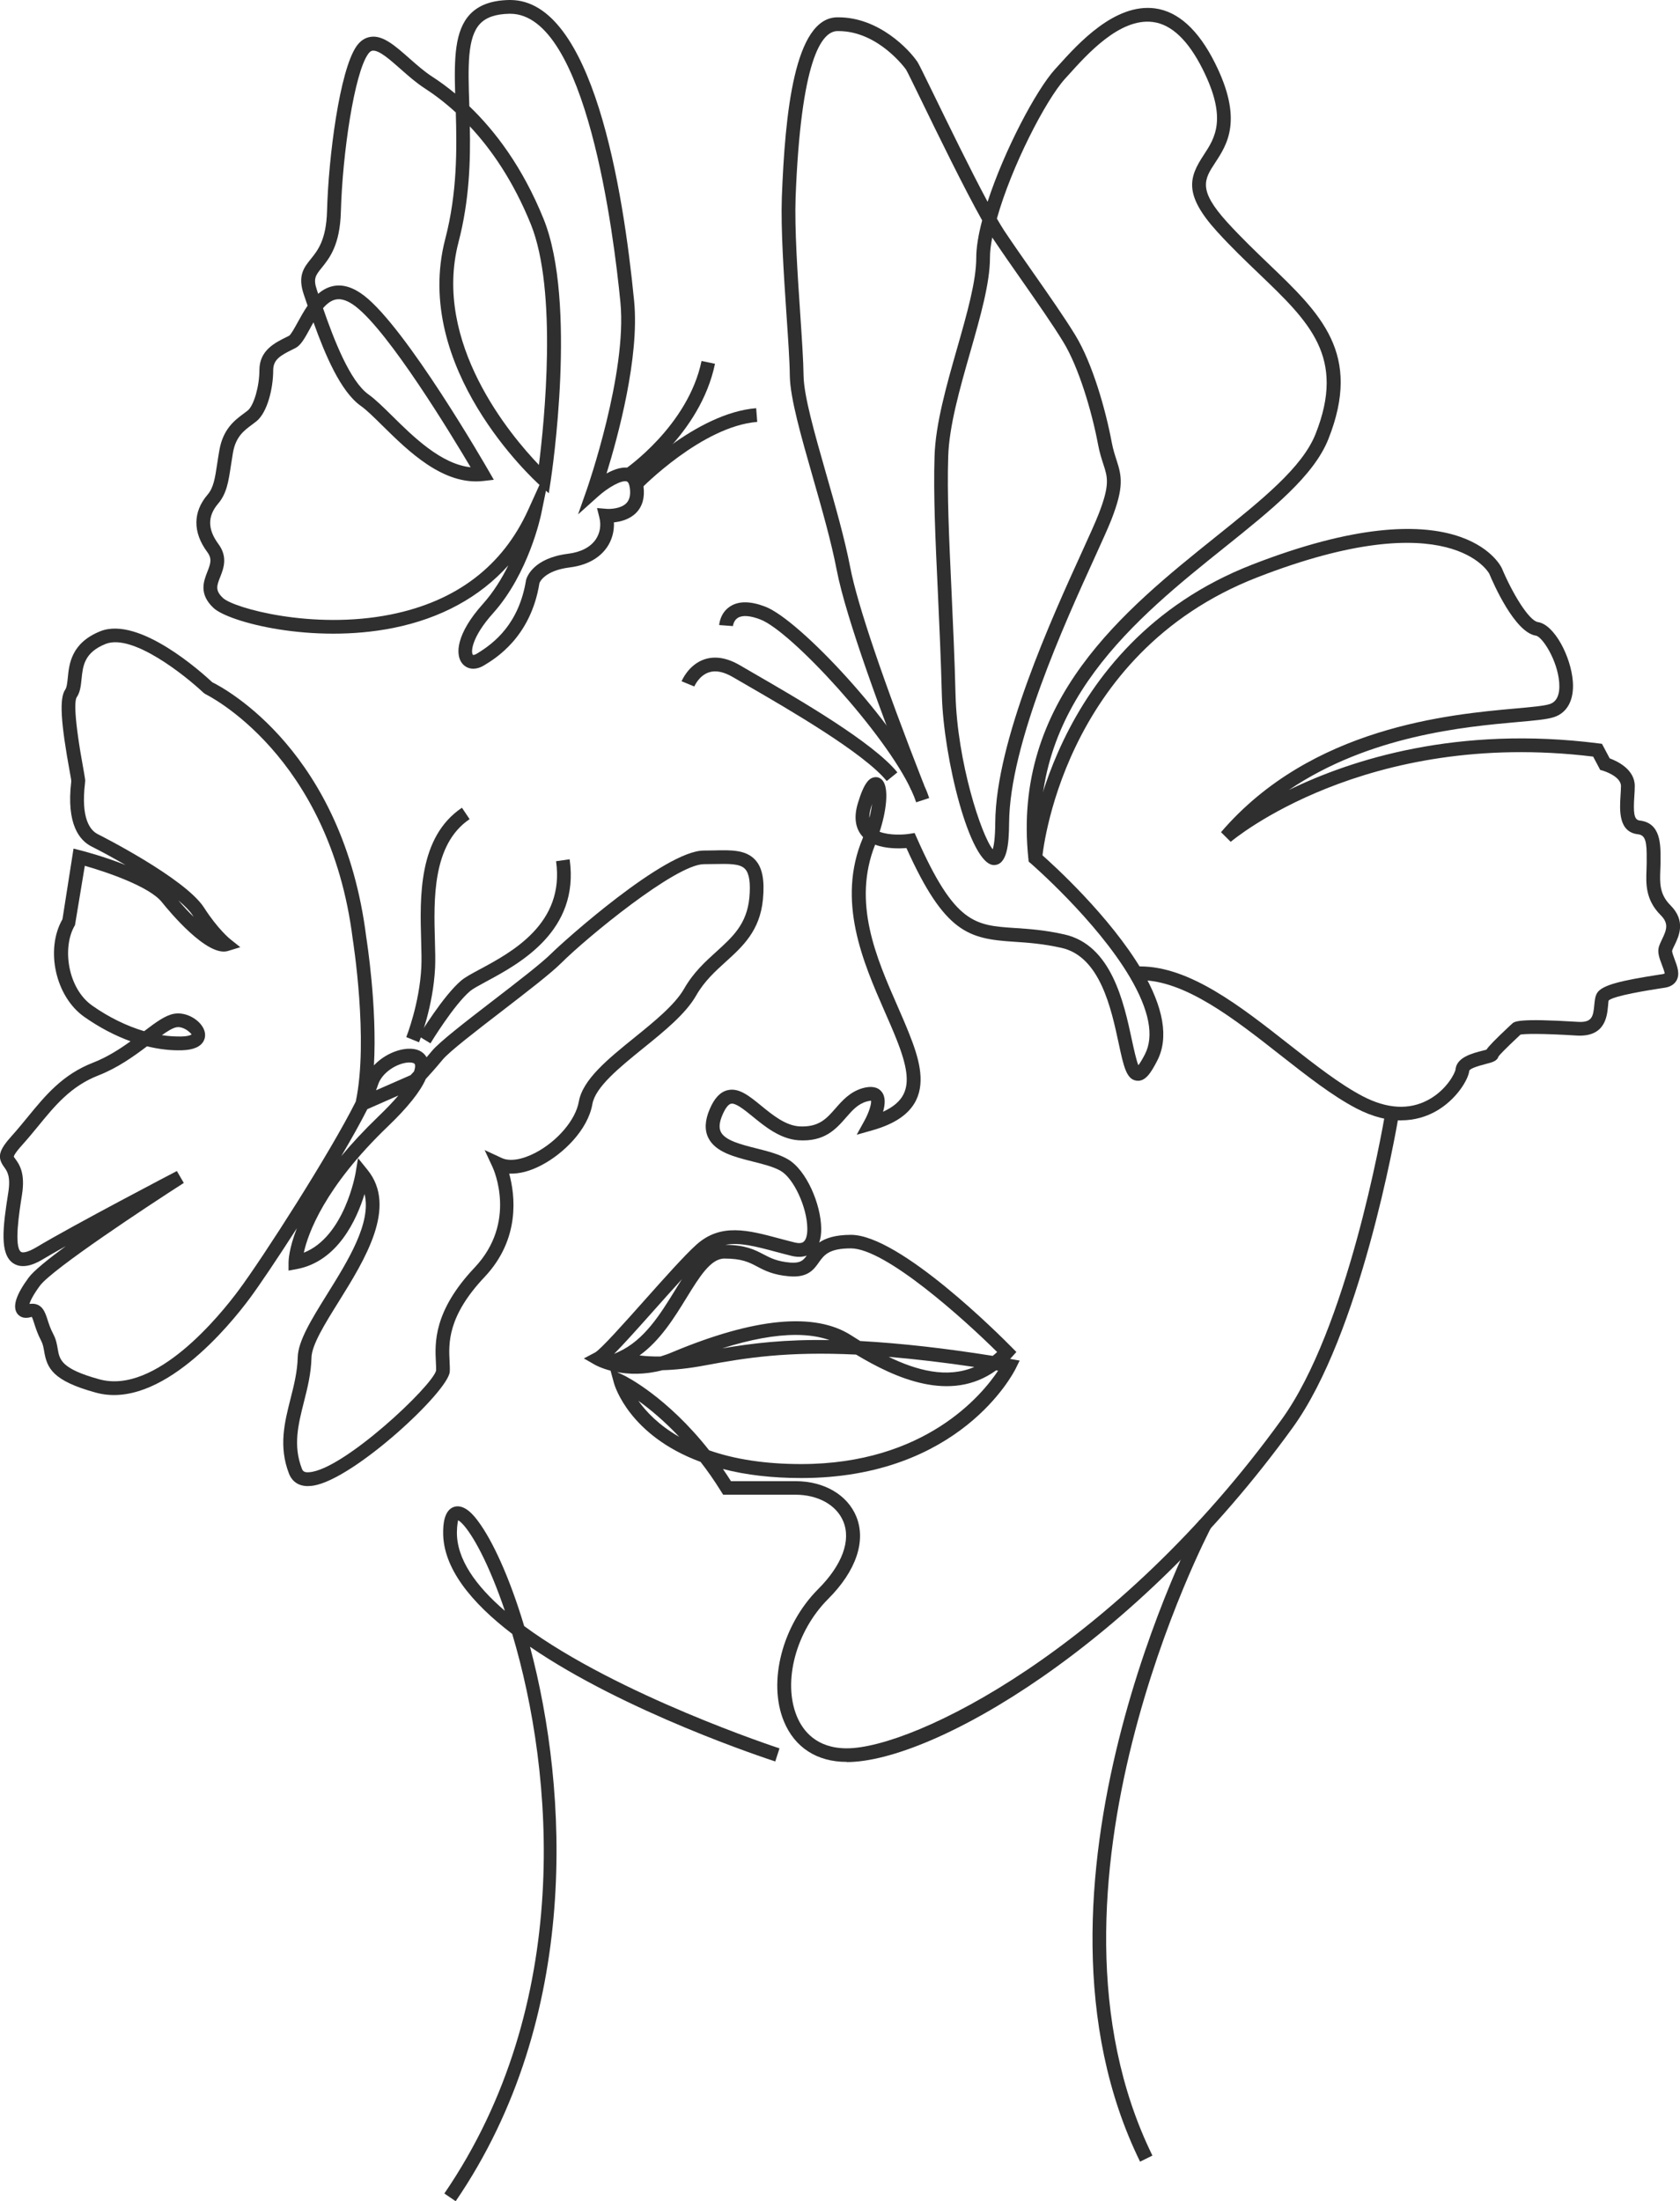 <?xml version="1.0" encoding="UTF-8"?>
<svg id="Layer_2" data-name="Layer 2" xmlns="http://www.w3.org/2000/svg" viewBox="0 0 381.07 499.26">
  <defs>
    <style>
      .cls-1 {
        fill: #2f2f2f;
        stroke-width: 0px;
      }
    </style>
  </defs>
  <g id="Layer_1-2" data-name="Layer 1">
    <g>
      <g>
        <path class="cls-1" d="M69.85,337.06c-2.76,0-3.87-1.71-4.3-2.83-2.39-6.17-1-11.65.34-16.94.77-3.03,1.56-6.16,1.64-9.41.08-3.74,3.13-8.63,6.64-14.29,4.8-7.71,10.13-16.27,8.52-22.78-1.74,5.68-6.03,15.29-15.39,17.03l-1.85.34v-1.88c0-.25.04-3.02,1.89-7.73-4.47,6.97-8.56,13.04-10.71,15.93-4.48,6.03-20.21,25.41-34.91,21.35-9.83-2.69-11.05-5.57-11.7-9.34-.15-.9-.29-1.68-.7-2.45-.8-1.52-1.24-2.9-1.56-3.9-.18-.59-.42-1.32-.57-1.49-2.08.68-3-.35-3.32-.8-1.07-1.61-.2-4.27,2.66-8.14,1.1-1.48,4.34-4.11,8.41-7.11-2,1.12-3.76,2.12-5.11,2.93-1.08.65-4.36,2.62-6.83.97-3.08-2.08-2.41-7.97-1.12-16.05.58-3.68-.26-4.84-.94-5.77-1.63-2.24-1.25-3.76,1.73-7.08,1.26-1.4,2.43-2.83,3.58-4.23,4.07-4.97,7.92-9.67,14.88-12.38,3.18-1.24,6.02-3.06,8.48-4.84-3.53-1.28-7.06-3.13-10.47-5.52-6.56-4.59-8.92-15.28-4.97-22.17l2.51-16.01,1.66.42c.37.09,5.13,1.32,10.13,3.3-2.93-1.71-5.69-3.19-7.67-4.18-2.75-1.37-5.79-5.04-4.64-14.72.02-.35-.09-.9-.24-1.7-2.18-11.85-2.49-17.23-1.11-19.2.35-.51.45-1.57.57-2.69.31-3.14.79-7.89,7.4-10.54,8.78-3.47,23.02,9.39,25.37,11.58,3,1.48,29.68,15.83,34.93,57.83.11.73,2.49,15.71,1.74,29.07,2.1-2.25,5.15-3.64,7.68-3.77,2.08-.12,3.51.61,4.27,1.93.38-.45.79-.94,1.22-1.45,1.75-2.09,7.68-6.66,13.96-11.5,5.38-4.14,10.95-8.43,13.15-10.63,2.78-2.77,25.7-23.31,34.56-23.31.81,0,1.6-.02,2.36-.03,3.8-.1,7.14-.16,9.26,2.12,1.64,1.75,2.19,4.61,1.78,8.97-.68,7.14-4.62,10.71-8.44,14.17-2.39,2.17-4.87,4.42-6.71,7.65-2.39,4.19-7.31,8.16-12.06,12-5.31,4.31-10.81,8.75-11.48,12.63-1.04,5.92-6.7,11.33-11.52,13.84-2.63,1.38-4.95,1.99-7.35,1.93,1.31,4.75,2.63,14.75-5.6,23.46-8.45,8.95-8.13,15.08-7.92,19.14.04.86.08,1.63.04,2.3-.24,4.43-21.72,24.39-30.93,25.86-.44.07-.85.1-1.24.1ZM81.21,262.67l2.18,2.7c6.78,8.41-.62,20.3-6.56,29.85-3.15,5.05-6.12,9.82-6.18,12.71-.08,3.6-.92,6.91-1.73,10.11-1.27,5.04-2.48,9.81-.45,15.05.17.46.45.94,1.66.82,7.7-.51,27.92-19.51,28.79-23.06.02-.5-.02-1.16-.05-1.9-.22-4.31-.59-11.53,8.78-21.45,9.71-10.28,4.32-22.28,4.08-22.79l-1.8-3.87,3.87,1.8c1.8.84,4.58.41,7.61-1.16,5.02-2.62,9.17-7.5,9.88-11.62.89-5.03,6.58-9.64,12.61-14.52,4.53-3.66,9.2-7.45,11.3-11.13,2.1-3.66,4.76-6.08,7.34-8.41,3.67-3.33,6.85-6.22,7.43-12.15.31-3.32,0-5.52-.96-6.55-1.16-1.26-3.69-1.18-6.91-1.13-.77.02-1.58.03-2.42.03-6.41,0-26.77,16.82-32.35,22.4-2.34,2.34-7.74,6.5-13.45,10.9-5.87,4.52-11.94,9.19-13.46,11.02-1.59,1.92-2.92,3.4-3.84,4.4-1.25,2.86-4.09,6.43-8.53,10.69-14.47,13.87-18.19,24.38-19.14,28.71,9.24-3.63,11.71-17.89,11.74-18.05l.57-3.43ZM7.29,295.69c2.32,0,2.97,2.01,3.46,3.53.3.94.67,2.11,1.35,3.39.64,1.21.83,2.36,1,3.37.42,2.4.77,4.48,9.45,6.86,12.8,3.51,27.4-14.57,31.58-20.2,5.52-7.42,20.72-31.09,26.57-42.8,2.94-13.9-.65-36.61-.69-36.84-5.22-41.83-33.12-55.42-33.4-55.56l-.41-.28c-4.14-3.91-16.15-13.54-22.24-11.11-4.86,1.94-5.16,5-5.46,7.95-.16,1.54-.3,2.99-1.11,4.16-.42.7-.77,3.84,1.63,16.86.2,1.12.31,1.85.31,1.99,0,.09-.02.31-.05.64-.94,7.88,1.08,10.64,2.93,11.56.2.1,19.77,9.93,24.09,16.67,3.12,4.87,5.86,7.07,5.89,7.1l2.32,1.85-2.84.87c-4.69,1.38-13.29-9.01-14.97-11.11-2.79-3.49-12.38-6.78-17.46-8.22l-2.23,13.46c-2.97,4.9-1.74,14.3,3.94,18.27,3.77,2.65,7.81,4.61,11.75,5.78,2.68-2.04,4.82-3.62,6.83-3.96,2.53-.4,5.01,1.04,6.17,2.6.86,1.15,1.06,2.42.54,3.49-.67,1.38-2.33,2.12-4.95,2.2-2.55.08-5.24-.24-7.94-.9-3.02,2.28-6.68,4.91-11.07,6.62-6.19,2.42-9.79,6.8-13.59,11.45-1.18,1.44-2.39,2.9-3.68,4.34-1.77,1.96-1.88,2.54-1.88,2.63.02.06.22.33.36.52.85,1.18,2.29,3.14,1.5,8.09-.61,3.85-1.88,11.85-.22,12.98.41.26,1.53.1,3.48-1.05,8.25-4.96,31.63-17.17,31.87-17.29l1.57,2.7c-8.14,5.22-29.87,19.56-32.63,23.3-1.52,2.06-2.16,3.41-2.39,4.14.22-.03.43-.04.62-.04ZM83.32,251.57c-1.53,3.03-3.6,6.73-5.92,10.67,2.34-2.83,5.14-5.86,8.47-9.06,1.89-1.82,3.36-3.37,4.49-4.71l-7.04,3.1ZM92.88,240.98c-.07,0-.14,0-.21,0-2.56.13-6.03,2.24-6.93,5.07-.12.37-.27.79-.45,1.24l7.83-3.43c.17-.17.44-.45.78-.83.4-1.12.22-1.59.2-1.64-.13-.31-.69-.41-1.22-.41ZM36.71,234.78c1.54.24,3.03.33,4.49.3,1.83-.05,2.26-.47,2.26-.48,0,.02-.24-.34-.85-.81-.81-.61-1.83-.95-2.56-.8-.84.14-2,.85-3.33,1.79ZM40.46,204.23c1.19,1.4,2.36,2.65,3.47,3.72-.09-.13-.17-.25-.25-.38-.64-.99-1.77-2.13-3.21-3.34Z"/>
        <path class="cls-1" d="M95.04,236.4l-2.89-1.18c.03-.07,3.02-7.56,3.42-15.9.08-1.65.02-3.67-.04-5.89-.29-9.94-.68-23.55,9.25-30.23l1.74,2.59c-8.5,5.72-8.13,18.34-7.87,27.56.07,2.32.12,4.41.04,6.13-.43,8.89-3.52,16.6-3.65,16.93Z"/>
        <path class="cls-1" d="M97.63,236.63l-2.66-1.62c.23-.37,5.58-9.19,9.67-12.64.9-.75,2.36-1.54,4.21-2.53,7.23-3.88,19.3-10.38,17.28-24.51l3.08-.44c2.33,16.3-11.47,23.72-18.89,27.71-1.62.88-3.02,1.63-3.67,2.17-3.7,3.13-8.97,11.79-9.02,11.88Z"/>
        <path class="cls-1" d="M107.36,151.67c-.98,0-1.86-.4-2.5-1.17-1.65-2-1.41-6.74,4.69-13.54,2.38-2.66,4.28-5.75,5.75-8.73-6.46,7.19-15.29,12.02-26.08,14.19-18.39,3.69-37.33-1.32-40.76-4.51-3.42-3.17-2.26-6.09-1.43-8.22.76-1.91,1.1-2.98-.02-4.49-3.31-4.47-3.28-9.09.07-13,1.37-1.6,1.69-3.74,2.18-6.98.15-.98.3-2.03.51-3.16.85-4.82,3.54-6.8,5.5-8.25.32-.24.64-.47.93-.71,1.38-1.13,2.64-5.49,2.64-9.14,0-4.48,3.45-6.19,6.22-7.55l.53-.27c.41-.26,1.28-1.85,1.92-3.01.65-1.18,1.39-2.53,2.26-3.8-.17-.48-.32-.96-.48-1.42l-.38-1.11c-1.45-4.28.03-6.12,1.61-8.08,1.55-1.92,3.48-4.32,3.66-10.84.32-12.15,2.84-31.91,6.7-37.42.88-1.25,1.98-1.95,3.25-2.11,2.79-.39,5.58,2.11,8.79,4.94,1.65,1.45,3.36,2.96,5.08,4.07,1.64,1.06,3.4,2.33,5.24,3.86-.23-8.01-.1-14.33,3.4-18.01C108.63,1.13,111.53.08,115.5,0c.07,0,.15,0,.23,0,18.69,0,25.62,42.75,28.11,68.3,1.24,12.73-3.67,30.73-6.26,39.09,1.84-1.02,3.97-1.75,5.7-1.1,1.04.39,2.36,1.41,2.69,4.07.31,2.48-.24,4.48-1.65,5.93-1.48,1.52-3.55,2.03-5.07,2.19.1,2.02-.44,4-1.56,5.64-1.2,1.75-3.64,3.97-8.42,4.57-5.87.73-6.87,3.44-6.91,3.56-1.97,12.29-10,17.12-12.63,18.7-.79.48-1.61.72-2.37.72ZM123.84,111.29l-1.08,5.28c-.11.55-2.86,13.52-10.89,22.48-4.94,5.5-5.1,8.87-4.6,9.47.04.07.4.03.85-.24,4.04-2.43,9.6-6.82,11.21-16.75.18-.67,1.63-4.95,9.56-5.94,2.87-.36,5.02-1.48,6.23-3.23.98-1.44,1.28-3.22.83-5.01l-.53-2.12,2.19.18c.78.07,3.26-.02,4.48-1.3.71-.75.98-1.85.78-3.37-.06-.51-.24-1.37-.68-1.54-1.17-.41-4.31,1.4-6.53,3.4l-4.54,4.07,2.02-5.75c.09-.26,9.14-26.27,7.59-42.32-1.5-15.39-7.71-65.48-25.01-65.48h-.17c-3.09.06-5.27.8-6.65,2.26-2.94,3.1-2.73,9.74-2.46,18.16,0,.19,0,.37.02.56,5.85,5.6,12.08,13.78,16.85,25.58,7.64,18.91,1.86,57.68,1.61,59.33l-.44,2.86-.64-.57ZM71.1,73.12c-.3.51-.58,1.03-.84,1.52-1.18,2.14-2.03,3.69-3.27,4.31l-.54.27c-2.86,1.41-4.48,2.33-4.48,4.76,0,4.1-1.32,9.54-3.78,11.55-.33.27-.69.53-1.06.81-1.78,1.32-3.64,2.69-4.28,6.29-.19,1.1-.35,2.12-.49,3.07-.53,3.5-.94,6.27-2.9,8.55-2.4,2.82-2.39,5.8.07,9.12,2.2,2.97,1.17,5.58.42,7.49-.78,1.97-1.21,3.06.64,4.78,2.43,2.26,20.29,7.28,38.02,3.74,14.91-2.99,25.41-10.98,31.2-23.75l2.56-5.65-.04-.04c-1.18-1.07-28.98-26.48-21.33-55.77,2.73-10.47,2.63-20.43,2.39-28.66-2.51-2.3-4.92-4.1-7.07-5.49-1.92-1.24-3.71-2.82-5.44-4.35-2.32-2.03-4.83-4.32-6.36-4.18-.15.02-.54.07-1.05.8-3.09,4.39-5.79,22.47-6.15,35.71-.2,7.58-2.59,10.55-4.34,12.72-1.4,1.74-1.99,2.46-1.08,5.11l.27.81c.98-.85,2.1-1.49,3.38-1.75,2.19-.47,4.6.27,7.06,2.18,9.59,7.41,27.46,38.38,28.22,39.7l1.18,2.05-2.35.27c-9.12,1.07-17.08-6.8-22.9-12.54-1.94-1.91-3.61-3.57-4.95-4.51-4.54-3.22-8.07-11.59-10.69-18.9ZM73.27,69.9c2.47,7.12,6.11,16.59,10.34,19.58,1.53,1.09,3.29,2.83,5.33,4.83,4.76,4.71,11.1,10.96,17.81,11.67-4.41-7.44-18.42-30.55-26.08-36.47-1.7-1.31-3.22-1.85-4.51-1.58-1.07.22-2.03.97-2.89,1.97ZM106.57,28.66c.16,7.75-.08,16.75-2.57,26.28-5.94,22.79,11.87,43.87,18.24,50.51,1.21-9.63,4.28-39.47-1.84-54.61-3.97-9.79-8.95-16.97-13.84-22.19Z"/>
        <path class="cls-1" d="M143.49,109.01l-1.74-2.59c.14-.1,14.33-9.86,17.38-24.55l3.05.64c-3.3,15.95-18.06,26.08-18.69,26.5Z"/>
        <path class="cls-1" d="M145.39,110.86l-2.25-2.17c.59-.61,14.67-15,28.38-16.11l.24,3.11c-12.54,1.01-26.24,15.03-26.37,15.17Z"/>
        <path class="cls-1" d="M201.13,177.14c-5.21-6.39-22.26-16.25-31.41-21.55l-3.45-2c-2.1-1.23-3.94-1.62-5.48-1.09-2.26.74-3.29,3.17-3.3,3.2l-2.89-1.18c.06-.15,1.56-3.74,5.16-4.97,2.46-.82,5.15-.37,8.09,1.35l3.43,1.99c9.99,5.78,26.7,15.45,32.27,22.29l-2.42,1.97Z"/>
        <path class="cls-1" d="M192.03,399.61c-6.71,0-11.76-3.26-14.21-9.17-3.72-8.97-.37-21.88,7.77-30.03,5.42-5.42,7.49-11.01,5.69-15.34-1.55-3.74-5.72-6.06-10.88-6.06h-16.37l-.46-.73c-1.55-2.49-3.08-4.69-4.66-6.71h0c-16.2-5.99-19.49-17.33-19.63-17.81l-.79-2.88c-2.19-.57-3.48-1.3-3.6-1.37l-2.46-1.41,2.51-1.32c1.3-.68,6.8-6.87,11.22-11.83,4.45-4.99,9.05-10.16,11.76-12.61,5.54-5,11.72-3.36,18.9-1.43,1.15.3,2.32.62,3.55.92.84.19,1.5.14,1.9-.18.57-.45.88-1.57.85-3.06-.05-4.76-3.09-11.33-6.03-13.02-1.58-.93-4-1.54-6.33-2.12-4.18-1.05-8.5-2.14-10.1-5.39-.88-1.79-.77-3.99.34-6.54,1.05-2.46,2.37-3.85,4.01-4.25,2.58-.64,4.94,1.3,7.67,3.53,2.55,2.08,5.43,4.44,8.59,4.67,4.46.24,6.18-1.73,8.24-4.08,1.52-1.74,3.25-3.72,6.1-4.57,1.99-.57,3.49-.32,4.38.81.93,1.16.78,2.9.31,4.52,2.32-1.06,3.87-2.38,4.66-4,1.31-2.68.84-6.31-1.65-12.53-.78-1.97-1.69-4.04-2.63-6.18-4.89-11.18-11-25.09-4.96-39.39,0-.01,0-.03.02-.04h-.02s.05-.15.05-.15c-1.38-1.44-2.37-3.85-1.16-7.76,1.42-4.73,2.62-5.58,3.61-5.79.77-.17,1.46.11,1.95.68,1.55,1.79.85,7.09-.65,11.66,2.29.88,5.53.67,6.76.47l1.18-.19.49,1.1c8.64,19.55,13.18,19.85,22.25,20.45,3.18.21,6.79.45,11.24,1.46,10.68,2.4,13.48,15.41,15.32,24.01.44,2.05.98,4.51,1.45,5.65.31-.4.8-1.13,1.49-2.48,2.13-4.14.98-10.03-3.43-17.52-7.62-12.9-22.32-25.65-22.47-25.78l-.47-.4-.06-.61c-3.82-35.93,21.85-56.5,42.47-73.04,10.54-8.45,19.65-15.75,22.66-23.33,6.92-17.44-1.36-25.38-12.83-36.36-3.09-2.96-6.28-6.01-9.48-9.53-7.81-8.59-6.28-12.47-3.04-17.42,2.53-3.85,5.38-8.22-.27-19.47-3.27-6.51-7.04-10.1-11.22-10.66-7.58-1.03-15.08,7.44-19.18,11.98l-.82.9c-4.4,4.88-12.16,19.97-15.44,31.7h0s0,0,0,0c.62,1.08,1.19,2.01,1.65,2.72,1.97,2.96,4.27,6.24,6.57,9.53,3.5,5,7.11,10.17,9.52,14.11,3.98,6.49,6.96,17.16,8.3,24.33.31,1.67.73,2.93,1.09,4.05,1.2,3.68,1.74,6.12-1.17,13.57-.77,1.95-2.13,4.93-3.81,8.63-6.73,14.77-19.26,42.26-19.38,60.12-.03,4.95-.47,9.53-3.42,9.56h-.02c-5.48,0-11.44-24.34-11.81-38.52-.22-8.21-.57-16.07-.91-23.42-.56-11.93-1.03-22.24-.75-30.78.21-7.28,2.7-16.02,5.11-24.46,2.24-7.85,4.35-15.25,4.35-20.53,0-2.29.45-5.15,1.34-8.5-4.05-7.2-10.18-19.77-13.87-27.36-1.62-3.31-3.13-6.44-3.4-6.85-.03-.06-6.22-8.73-15.32-8.73h-.24c-3.67.04-8.29,6.63-9.49,37.81-.24,7.07.44,17.19,1.04,26.13.39,5.82.73,10.84.77,14.26.09,4.62,2.51,13.08,5.07,22.04,2.08,7.27,4.24,14.78,5.53,21.47,1.6,8.32,7.54,25.83,16.73,49.3l-2.91,1.14c-6.55-16.73-14.79-38.96-16.89-49.85-1.26-6.55-3.4-14-5.46-21.21-2.62-9.16-5.1-17.81-5.19-22.85-.03-3.35-.39-8.57-.77-14.1-.6-9.01-1.29-19.22-1.04-26.45.73-18.95,2.82-40.71,12.56-40.81.1,0,.19,0,.28,0,9.17,0,16.06,7.31,17.95,10.16.33.52,1.34,2.58,3.58,7.17,3.26,6.68,8.39,17.23,12.3,24.51,3.76-11.61,10.98-25.27,15.24-30l.81-.89c4.48-4.97,12.8-14.18,21.92-12.98,5.26.71,9.84,4.87,13.59,12.36,6.46,12.86,2.79,18.49.1,22.59-2.52,3.84-4.04,6.16,2.74,13.61,3.13,3.43,6.28,6.45,9.32,9.37,11.89,11.38,21.27,20.37,13.58,39.76-3.32,8.35-12.72,15.89-23.6,24.61-19.92,15.96-44.68,35.81-41.39,69.67,2.66,2.35,15.45,13.96,22.66,26.15,4.98,8.48,6.16,15.39,3.52,20.53-1.49,2.9-2.75,4.83-4.73,4.55-2.27-.3-2.9-3.21-4.03-8.49-1.68-7.83-4.21-19.66-12.95-21.62-4.22-.95-7.71-1.19-10.77-1.39-10.27-.68-15.7-1.89-24.42-21.26-1.62.14-4.59.19-7.1-.76-5.22,13.13.25,25.6,5.08,36.62.96,2.19,1.87,4.29,2.66,6.29,2.08,5.21,3.72,10.64,1.55,15.06-1.54,3.12-4.76,5.34-9.87,6.8l-3.6,1.02,1.8-3.27c.94-1.7,1.61-3.81,1.45-4.47-.06.04-.39.03-1.05.22-1.98.59-3.2,1.99-4.63,3.63-2.27,2.6-4.86,5.54-10.81,5.14-4.14-.31-7.58-3.11-10.34-5.37-1.92-1.56-3.9-3.17-4.96-2.91-.59.15-1.26,1.02-1.88,2.46-.74,1.69-.87,2.97-.4,3.92.96,1.95,4.57,2.86,8.06,3.74,2.54.64,5.16,1.31,7.13,2.46,4.27,2.46,7.52,10.3,7.58,15.67.02,1.22-.13,2.3-.45,3.22,1.46-.99,3.64-1.74,7.2-1.74,11.05,0,33.91,22.91,36.49,25.53l1.03,1.04-.98,1.09c-.14.17-.29.32-.44.48l2.16.38-.92,1.87c-.51,1.01-12.68,24.77-48.61,24.77-6.55,0-12.5-.68-17.77-2.05.61.88,1.21,1.8,1.82,2.76h14.65c6.44,0,11.72,3.06,13.76,7.98,2.3,5.56-.02,12.39-6.36,18.73-7.31,7.31-10.36,18.75-7.1,26.63,1.37,3.3,4.44,7.25,11.33,7.25,15.12,0,61.01-22.53,98.64-74.6,14.82-20.5,22.68-64.78,23.53-69.76l.15-.76,3.08.53-.17.81c-.84,5-8.83,49.93-24.07,71.01-35.78,49.52-81.74,75.89-101.17,75.89ZM160.82,328.93c5.89,2.08,12.92,3.13,20.9,3.13,28.12,0,41.03-15.69,44.68-21.18-.16-.03-.3-.05-.45-.07-10.4,7.52-23.02,1.67-31.77-3.58-15.58-.74-24.79.68-34.32,2.46-3.46.65-6.69,1.01-9.6,1.08-4.12,1.08-7.65.93-10.29.43l1.52.73c.4.19,9.73,4.79,19.35,17ZM144.79,317.7c1.76,2.48,4.65,5.54,9.29,8.2-3.52-3.73-6.79-6.41-9.29-8.2ZM201.57,307.74c6.3,3.06,13.2,4.95,19.44,2.3-6.88-1.02-13.31-1.78-19.44-2.3ZM145.07,307.42c1.21.16,2.79.27,4.73.24.91-.29,1.74-.55,2.59-.93,18.78-7.87,32.44-9.16,40.69-3.86l.81.51c.4.26.81.51,1.23.77,9.23.52,19.07,1.62,30.05,3.37.34-.27.68-.56,1.01-.87-7.51-7.46-25.34-23.51-33.18-23.51-4.99,0-6.08,1.53-7.24,3.15-1.11,1.57-2.44,3.54-6.68,3.19-3.68-.3-5.62-1.31-7.32-2.21-1.86-.98-3.47-1.82-7.45-1.82-3.1,0-5.64,4.12-8.58,8.89-2.83,4.6-5.97,9.69-10.65,13.07ZM154.67,290.14c-1.94,2.12-4.07,4.51-6.18,6.88-3.99,4.48-7.05,7.89-9.19,10.05l1.05-.48c5.81-2.65,9.47-8.61,12.72-13.87.54-.88,1.07-1.75,1.6-2.57ZM180.48,302.77c-4.68,0-10.25,1.02-16.66,3.05,6.92-1.17,14.18-2.05,24.33-1.88-2.22-.78-4.78-1.17-7.67-1.17ZM164.54,282.34c4.58.03,6.65,1.12,8.65,2.16,1.58.83,3.08,1.61,6.13,1.87,2.17.13,2.81-.41,3.67-1.6-.84.3-1.94.42-3.36.09-1.26-.31-2.46-.63-3.63-.94-4.55-1.22-8.27-2.2-11.47-1.58ZM225.07,53.85c-.35,1.76-.52,3.31-.52,4.62,0,5.72-2.17,13.33-4.47,21.38-2.36,8.26-4.8,16.81-5,23.7-.28,8.42.2,18.67.75,30.54.34,7.37.7,15.25.91,23.48.39,15.24,5.86,31.92,8.44,35.06.24-.77.55-2.47.57-6.04.12-18.53,12.83-46.42,19.66-61.4,1.65-3.64,2.99-6.56,3.74-8.48,2.65-6.76,2.1-8.43,1.11-11.45-.39-1.21-.84-2.57-1.19-4.44-1.4-7.46-4.38-17.54-7.9-23.28-2.35-3.86-5.94-8.99-9.4-13.95-2.32-3.31-4.62-6.61-6.62-9.6-.03-.05-.06-.1-.1-.15ZM197.8,182.36c-.06.2-.13.4-.19.63-.32,1.03-.44,1.86-.41,2.53.3-1.18.49-2.25.6-3.16Z"/>
        <path class="cls-1" d="M207.81,181.96c-.28-.85-.62-1.7-1.08-2.69-5.85-12.77-27.15-36.01-34.24-38.76-2.3-.89-4.07-1.03-5.13-.38-.98.61-1.11,1.86-1.11,1.87l-3.12-.23c.02-.28.25-2.82,2.53-4.26,1.93-1.23,4.61-1.2,7.96.1,7.88,3.06,29.59,26.5,35.93,40.36.52,1.11.9,2.07,1.21,3.03l-2.96.97Z"/>
        <path class="cls-1" d="M317.77,254.12c-2.88,0-6.28-.73-10.13-2.74-5.42-2.83-11.12-7.3-17.15-12.03-10.67-8.38-21.71-17.04-31.89-17.04-.3,0-.61,0-.92.03l-.16-3.12c.36-.02.72-.03,1.09-.03,11.24,0,22.71,8.99,33.8,17.71,5.92,4.64,11.51,9.02,16.67,11.72,5.53,2.89,10.52,3.17,14.83.87,4.32-2.31,6.17-6.24,6.24-6.91.24-2.77,3.79-3.68,6.14-4.28.34-.09.64-.16.88-.23.54-.82,1.89-2.22,5.26-5.38l.51-.47c.56-.55,1.33-1.31,14.93-.46,3.25.21,3.51-1.17,3.76-3.83.1-1.01.18-1.98.65-2.73,1.14-1.82,5.58-2.82,13.92-4.12l.92-.14c.36-.06.47-.14.47-.14.03-.25-.42-1.44-.66-2.08-.51-1.34-1.03-2.71-.65-3.98.16-.51.42-1.08.71-1.69,1.05-2.17,1.6-3.6-.32-5.51-3.47-3.47-3.32-7.2-3.2-10.19.02-.53.04-1.04.04-1.55v-.94c.04-3.82-.22-5.45-1.95-5.64-4.49-.5-4.19-5.49-3.98-8.79.04-.75.1-1.48.1-2.14,0-2.26-4.03-3.47-4.07-3.49l-.64-.18-1.6-3.02c-51.84-6.32-81.91,19.07-82.21,19.33l-2.2-2.19c20.48-23.89,51.82-26.71,66.89-28.06,3.54-.32,6.35-.57,7.63-.98,1.66-.52,2.39-2.18,2.19-4.92-.41-5.13-3.87-10.39-5.28-10.61-4.81-.72-9.66-11.85-10.59-14.07-.05-.08-8.76-16.22-52.63.85-44.64,17.37-48.76,63.33-48.79,63.79l-3.12-.24c.04-.48,4.34-48.38,50.78-66.45,46.9-18.25,56.22,0,56.6.78,2.38,5.69,6.16,11.95,8.2,12.26,3.74.56,7.49,7.86,7.92,13.44.33,4.2-1.26,7.17-4.35,8.14-1.61.51-4.41.76-8.29,1.1-11.69,1.05-33.47,3.01-51.78,15.41,14.32-6.99,38.35-14.63,70.23-10.58l.8.1,1.75,3.3c1.64.6,5.69,2.46,5.69,6.27,0,.72-.04,1.52-.1,2.33-.24,3.68-.11,5.35,1.21,5.5,4.81.53,4.76,5.49,4.73,8.78v.9c0,.54-.03,1.1-.05,1.67-.1,2.76-.21,5.36,2.3,7.87,3.58,3.57,1.92,7.02.92,9.08-.22.44-.42.85-.53,1.23-.06.31.34,1.36.57,1.98.59,1.56,1.26,3.32.4,4.81-.51.86-1.39,1.4-2.64,1.6l-.93.14c-2.64.41-10.67,1.67-11.82,2.77-.03.1-.09.81-.13,1.29-.22,2.29-.65,7.01-7.06,6.65-8.37-.52-11.89-.39-12.79-.22l-.32.3c-3.22,3.02-4.34,4.21-4.68,4.67-.28,1.03-1.47,1.34-2.82,1.68-2.34.6-3.62,1.11-3.8,1.54-.16,1.88-2.86,6.61-7.7,9.27-1.93,1.07-4.55,1.99-7.79,1.99Z"/>
        <path class="cls-1" d="M103.37,499.26l-2.58-1.76c29.39-42.99,24.84-95.31,15.4-126.91-9.26-7.07-15.79-14.97-15.67-23.18.02-1.2.06-4.85,2.46-5.64,2.46-.78,4.71,2.23,5.45,3.23,3.25,4.33,7.15,12.73,10.47,23.81,21.29,15.69,57.4,27.57,57.91,27.73l-.96,2.97c-2.03-.66-34-11.17-55.63-26.02,8.66,32.53,11.64,84.07-16.86,125.76ZM103.89,344.81c.03.19-.23.9-.25,2.65-.08,6.14,4.28,12.22,10.88,17.89-.86-2.56-1.76-4.95-2.66-7.14-3.83-9.34-6.91-12.96-7.97-13.4Z"/>
      </g>
      <path class="cls-1" d="M258.6,490.28c-30.39-61.99,13.02-144.66,13.46-145.49l2.75,1.47c-.44.81-43.09,82.1-13.41,142.64l-2.8,1.38Z"/>
    </g>
  </g>
</svg>